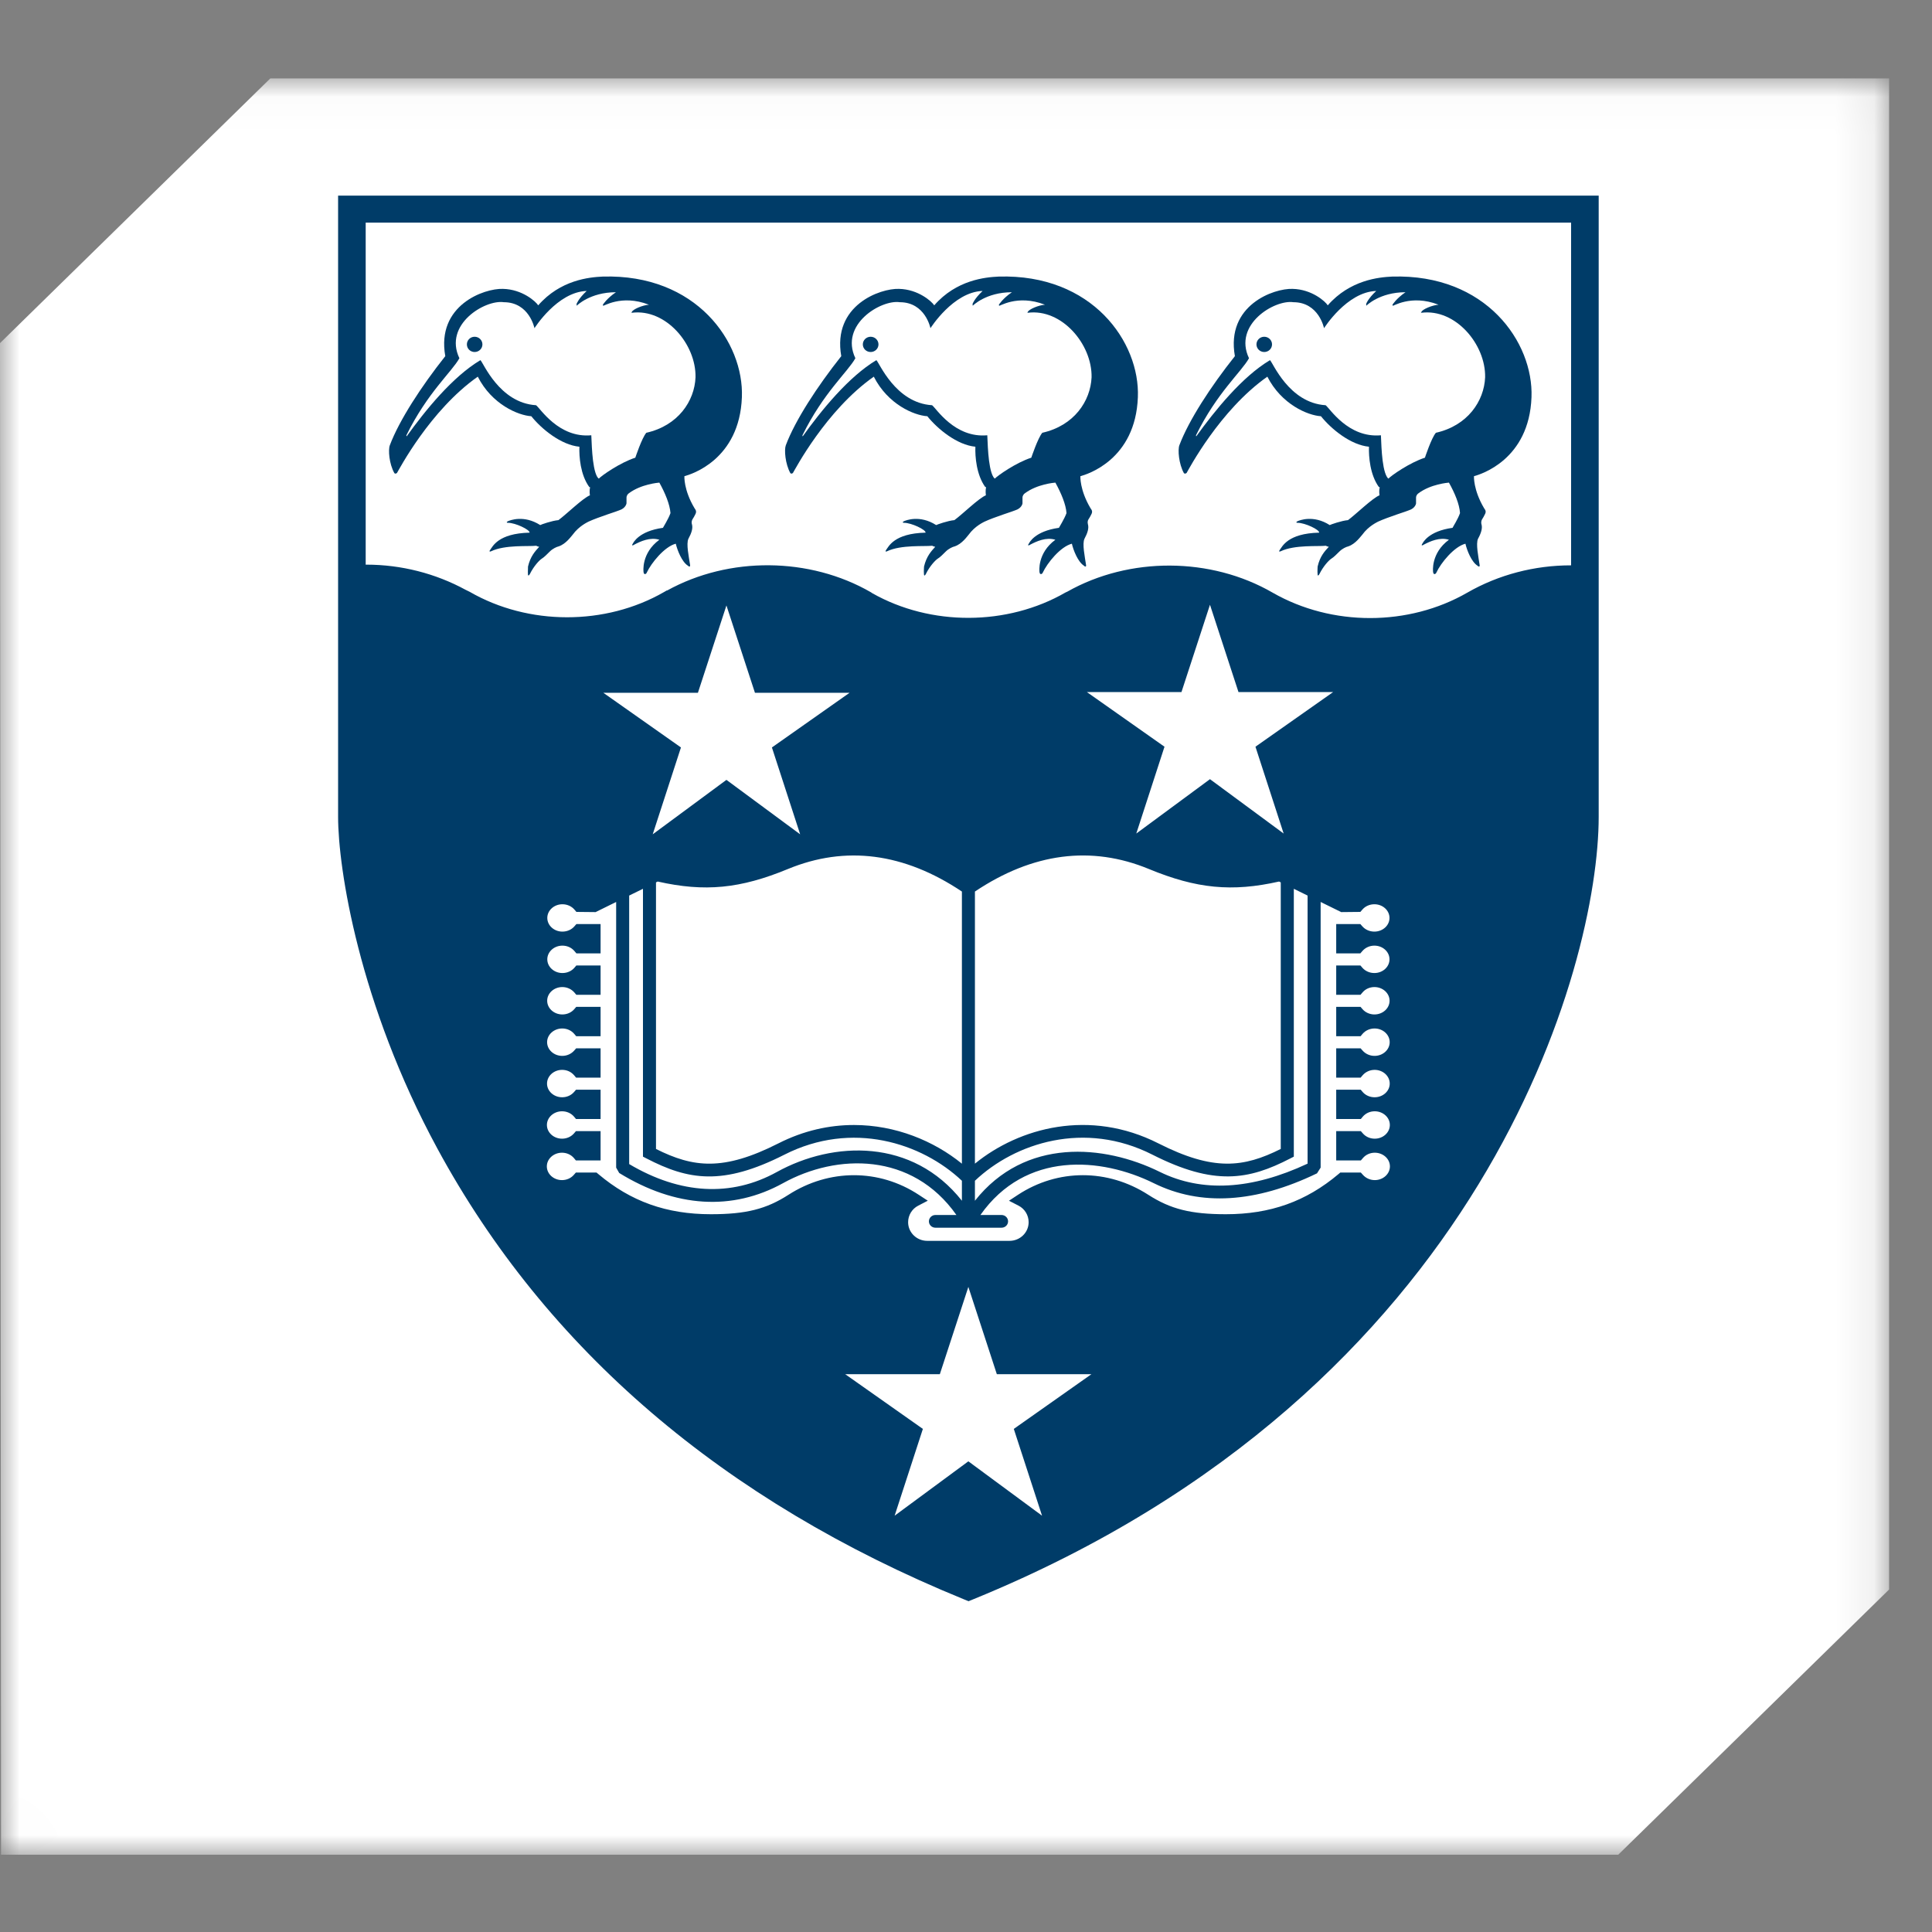 <?xml version="1.0" encoding="UTF-8"?>
<svg width="50px" height="50px" viewBox="0 0 50 50" version="1.1" xmlns="http://www.w3.org/2000/svg" xmlns:xlink="http://www.w3.org/1999/xlink">
    <rect x="0" y="0" width="50" height="50" fill="#808080" stroke="none"/>
    <!-- Generator: Sketch 44.1 (41455) - http://www.bohemiancoding.com/sketch -->
    <title>xxhdpi/ic_launcher_APP Copy 12</title>
    <desc>Created with Sketch.</desc>
    <defs>
        <polygon id="path-1" points="0.009 45.992 0.009 0.029 48.89 0.029 48.89 45.992"></polygon>
    </defs>
    <g id="Page-1" stroke="none" stroke-width="1" fill="none" fill-rule="evenodd">
        <g id="xxhdpi/ic_launcher_APP-Copy-12">
            <g id="UOA-NT-VR-4C" transform="translate(0, 2)">
                <g id="Group-3">
                    <mask id="mask-2" fill="white">
                        <use xlink:href="#path-1"></use>
                    </mask>
                    <g id="Clip-2"></g>
                    <polygon id="Fill-1" fill="#FFFFFF" mask="url(#mask-2)" points="6.996 0.029 48.89 0.029 48.89 39.136 41.88 46 0.027 46 0 6.88"></polygon>
                </g>
                <g id="Group-2" transform="translate(8.75, 2.604)">
                    <path d="M0.714,10.009 C0.72,10.009 0.724,10.009 0.731,10.009 C1.632,10.009 2.519,10.235 3.303,10.662 L3.304,10.662 L3.407,10.713 C4.927,11.589 6.92,11.59 8.435,10.718 L8.508,10.676 L8.514,10.679 C10.119,9.791 12.205,9.808 13.793,10.726 L13.821,10.746 C15.336,11.606 17.32,11.598 18.826,10.729 L18.872,10.708 C20.48,9.799 22.587,9.809 24.186,10.734 C25.721,11.614 27.707,11.607 29.223,10.734 C30.034,10.268 30.965,10.026 31.91,10.027 L31.91,1.157 L0.714,1.157 L0.714,10.009" id="Fill-4" fill="#FFFFFF"></path>
                    <path d="M16.167,27.44 C16.114,27.227 16.058,27.034 16.002,26.84 L15.458,26.84 C15.366,26.84 15.29,27.019 15.29,27.24 C15.29,27.46 15.366,27.639 15.458,27.639 L17.17,27.639 C17.263,27.639 17.339,27.46 17.339,27.24 C17.339,27.019 17.263,26.84 17.17,26.84 L16.623,26.84 C16.567,27.033 16.511,27.226 16.458,27.44 L16.167,27.44" id="Fill-5" fill="#FFFFFF"></path>
                    <path d="M16.002,26.95 C16.076,27.054 16.15,27.157 16.219,27.271 L16.604,27.271 C16.672,27.157 16.747,27.054 16.82,26.95 L16.634,26.95 L16.634,26.471 C16.558,26.564 16.482,26.656 16.411,26.759 C16.34,26.656 16.264,26.565 16.189,26.471 L16.189,26.95 L16.002,26.95" id="Fill-6" fill="#FFFFFF"></path>
                    <polyline id="Fill-7" fill="#FFFFFF" points="10.788 13.325 10.05 11.065 9.312 13.325 6.864 13.325 8.873 14.74 8.142 16.988 10.05 15.579 11.958 16.988 11.227 14.74 13.237 13.325 10.788 13.325"></polyline>
                    <polyline id="Fill-8" fill="#FFFFFF" points="23.302 13.307 22.564 11.047 21.826 13.307 19.379 13.307 21.387 14.721 20.657 16.968 22.564 15.561 24.471 16.968 23.741 14.721 25.751 13.307 23.302 13.307"></polyline>
                    <polyline id="Fill-9" fill="#FFFFFF" points="17.048 30.96 16.311 28.701 15.573 30.96 13.124 30.96 15.134 32.376 14.403 34.622 16.311 33.215 18.218 34.622 17.487 32.376 19.496 30.96 17.048 30.96"></polyline>
                    <path d="M31.91,10.027 C30.965,10.026 30.034,10.268 29.223,10.734 C27.707,11.607 25.721,11.614 24.186,10.734 C22.587,9.809 20.48,9.799 18.872,10.708 L18.826,10.729 C17.32,11.598 15.336,11.606 13.821,10.746 L13.793,10.726 C12.205,9.808 10.119,9.791 8.514,10.679 L8.508,10.676 L8.435,10.718 C6.92,11.59 4.927,11.589 3.407,10.713 L3.304,10.662 L3.303,10.662 C2.519,10.235 1.632,10.009 0.731,10.009 C0.724,10.009 0.72,10.009 0.714,10.009 L0.714,1.157 L31.91,1.157 L31.91,10.027 Z M14.403,34.622 L15.134,32.376 L13.124,30.96 L15.573,30.96 L16.311,28.701 L17.048,30.96 L19.496,30.96 L17.487,32.376 L18.218,34.622 L16.311,33.215 L14.403,34.622 Z M11.958,16.988 L10.05,15.579 L8.142,16.988 L8.873,14.74 L6.864,13.325 L9.312,13.325 L10.05,11.065 L10.788,13.325 L13.237,13.325 L11.227,14.74 L11.958,16.988 Z M24.471,16.968 L22.564,15.561 L20.657,16.968 L21.387,14.721 L19.379,13.307 L21.826,13.307 L22.564,11.047 L23.302,13.307 L25.751,13.307 L23.741,14.721 L24.471,16.968 Z M16.481,25.511 L16.481,18.469 C17.978,17.467 19.492,17.27 20.984,17.886 C22.215,18.395 23.134,18.485 24.352,18.21 L24.396,18.232 L24.396,25.131 C23.434,25.612 22.658,25.711 21.23,24.987 C19.453,24.086 17.63,24.576 16.481,25.511 Z M21.075,25.279 C22.671,26.088 23.561,25.937 24.644,25.376 L24.734,25.33 L24.734,18.398 L25.09,18.573 L25.09,25.511 C23.639,26.19 22.353,26.261 21.265,25.724 C19.821,25.012 17.776,24.833 16.481,26.471 L16.481,25.954 C17.517,24.972 19.322,24.389 21.075,25.279 Z M8.227,25.131 L8.227,18.232 L8.271,18.21 C9.489,18.485 10.409,18.395 11.641,17.886 C13.131,17.271 14.645,17.467 16.144,18.469 L16.144,25.512 C15.42,24.923 14.428,24.511 13.35,24.511 C12.716,24.511 12.051,24.653 11.394,24.987 C9.966,25.711 9.189,25.613 8.227,25.131 Z M7.98,25.376 C9.063,25.938 9.953,26.089 11.55,25.279 C13.302,24.39 15.106,24.973 16.144,25.954 L16.144,26.471 C14.867,24.855 12.822,24.916 11.353,25.728 C10.175,26.379 8.856,26.307 7.533,25.522 L7.533,18.573 L7.89,18.398 L7.89,25.33 L7.98,25.376 Z M17.596,26.317 L17.362,26.471 L17.611,26.599 C17.771,26.682 17.871,26.846 17.871,27.027 C17.871,27.293 17.649,27.509 17.377,27.509 L15.246,27.509 C14.974,27.509 14.752,27.293 14.752,27.027 C14.752,26.846 14.852,26.682 15.012,26.599 L15.261,26.47 L15.027,26.317 C14.513,25.979 13.933,25.81 13.35,25.81 C12.767,25.81 12.182,25.979 11.657,26.316 C11.08,26.688 10.554,26.82 9.648,26.82 C8.5,26.82 7.574,26.49 6.735,25.781 L6.687,25.741 L6.154,25.741 L6.103,25.799 C6.028,25.887 5.915,25.937 5.794,25.937 C5.578,25.937 5.402,25.778 5.402,25.582 C5.402,25.387 5.578,25.228 5.794,25.228 C5.916,25.228 6.029,25.279 6.104,25.368 L6.154,25.428 L6.793,25.428 L6.793,24.669 L6.156,24.669 L6.105,24.728 C6.03,24.815 5.917,24.865 5.796,24.865 C5.58,24.865 5.404,24.706 5.404,24.51 C5.404,24.315 5.58,24.156 5.796,24.156 C5.918,24.156 6.032,24.207 6.107,24.296 L6.157,24.356 L6.793,24.356 L6.793,23.597 L6.158,23.597 L6.107,23.656 C6.033,23.743 5.92,23.793 5.798,23.793 C5.582,23.793 5.407,23.634 5.407,23.439 C5.407,23.243 5.582,23.084 5.798,23.084 C5.921,23.084 6.031,23.134 6.109,23.225 L6.159,23.285 L6.793,23.285 L6.793,22.526 L6.161,22.526 L6.111,22.584 C6.035,22.671 5.922,22.722 5.801,22.722 C5.585,22.722 5.409,22.563 5.409,22.367 C5.409,22.172 5.585,22.013 5.801,22.013 C5.923,22.013 6.036,22.064 6.111,22.153 L6.162,22.213 L6.793,22.213 L6.793,21.454 L6.163,21.454 L6.112,21.513 C6.037,21.6 5.925,21.65 5.803,21.65 C5.587,21.65 5.411,21.491 5.411,21.295 C5.411,21.1 5.587,20.941 5.803,20.941 C5.925,20.941 6.038,20.993 6.115,21.082 L6.165,21.141 L6.793,21.141 L6.793,20.382 L6.166,20.382 L6.116,20.441 C6.041,20.528 5.928,20.578 5.805,20.578 C5.59,20.578 5.414,20.419 5.414,20.223 C5.414,20.028 5.59,19.869 5.805,19.869 C5.928,19.869 6.041,19.92 6.117,20.01 L6.167,20.069 L6.793,20.069 L6.793,19.311 L6.167,19.311 L6.116,19.369 C6.041,19.456 5.927,19.506 5.805,19.506 C5.59,19.506 5.414,19.347 5.414,19.152 C5.414,18.957 5.59,18.798 5.805,18.798 C5.928,18.798 6.042,18.849 6.117,18.937 L6.167,18.996 L6.664,19.001 L7.196,18.739 L7.196,25.614 L7.275,25.753 C8.735,26.651 10.203,26.742 11.519,26.014 C12.906,25.248 14.855,25.21 16.002,26.84 L15.458,26.84 C15.366,26.84 15.29,26.914 15.29,27.005 C15.29,27.096 15.366,27.169 15.458,27.169 L17.17,27.169 C17.263,27.169 17.339,27.096 17.339,27.005 C17.339,26.914 17.263,26.84 17.17,26.84 L16.623,26.84 C17.789,25.184 19.743,25.342 21.112,26.018 C22.324,26.616 23.744,26.53 25.334,25.762 L25.428,25.614 L25.428,18.739 L25.961,19.001 L26.456,18.996 L26.506,18.938 C26.582,18.849 26.696,18.798 26.819,18.798 C27.035,18.798 27.21,18.957 27.21,19.152 C27.21,19.347 27.035,19.506 26.819,19.506 C26.697,19.506 26.583,19.456 26.507,19.369 L26.456,19.311 L25.831,19.311 L25.831,20.069 L26.456,20.069 L26.507,20.01 C26.583,19.921 26.697,19.869 26.819,19.869 C27.035,19.869 27.21,20.028 27.21,20.223 C27.21,20.419 27.035,20.578 26.819,20.578 C26.697,20.578 26.583,20.528 26.507,20.44 L26.457,20.382 L25.831,20.382 L25.831,21.141 L26.46,21.141 L26.511,21.081 C26.585,20.992 26.698,20.941 26.82,20.941 C27.036,20.941 27.212,21.1 27.212,21.295 C27.212,21.491 27.036,21.65 26.82,21.65 C26.701,21.65 26.585,21.599 26.512,21.513 L26.461,21.454 L25.831,21.454 L25.831,22.213 L26.462,22.213 L26.512,22.153 C26.588,22.064 26.702,22.013 26.824,22.013 C27.039,22.013 27.215,22.172 27.215,22.367 C27.215,22.563 27.039,22.722 26.824,22.722 C26.702,22.722 26.589,22.671 26.513,22.584 L26.462,22.526 L25.831,22.526 L25.831,23.285 L26.463,23.285 L26.514,23.225 C26.59,23.136 26.704,23.084 26.825,23.084 C27.041,23.084 27.216,23.243 27.216,23.439 C27.216,23.634 27.041,23.793 26.825,23.793 C26.703,23.793 26.59,23.743 26.515,23.656 L26.465,23.597 L25.831,23.597 L25.831,24.356 L26.468,24.356 L26.518,24.296 C26.594,24.206 26.705,24.156 26.828,24.156 C27.044,24.156 27.219,24.315 27.219,24.51 C27.219,24.706 27.044,24.865 26.828,24.865 C26.707,24.865 26.594,24.815 26.519,24.727 L26.468,24.669 L25.831,24.669 L25.831,25.428 L26.469,25.428 L26.52,25.369 C26.595,25.279 26.708,25.228 26.829,25.228 C27.045,25.228 27.221,25.387 27.221,25.582 C27.221,25.778 27.045,25.937 26.829,25.937 C26.709,25.937 26.596,25.886 26.519,25.798 L26.468,25.741 L25.937,25.741 L25.89,25.781 C25.05,26.49 24.124,26.82 22.976,26.82 C22.07,26.82 21.544,26.688 20.966,26.316 C19.918,25.641 18.626,25.641 17.596,26.317 Z M-0,0.459 L-0,16.536 C-0,17.866 0.537,21.37 2.569,25.12 C5.386,30.317 9.965,34.239 16.178,36.779 L16.316,36.835 L16.454,36.779 C29.719,31.357 32.624,20.328 32.624,16.536 L32.624,0.459 L-0,0.459 L-0,0.459 Z" id="Fill-10" fill="#003C68"></path>
                    <path d="M5.179,3.298 C5.754,2.639 6.502,2.57 6.845,2.554 C9.273,2.48 10.505,4.256 10.45,5.676 C10.389,7.296 9.133,7.674 8.962,7.72 C8.962,7.72 8.94,8.072 9.222,8.545 C9.24,8.579 9.294,8.621 9.242,8.712 C9.233,8.732 9.186,8.819 9.172,8.835 C9.162,8.851 9.138,8.902 9.157,8.963 C9.187,9.067 9.146,9.194 9.066,9.339 C9.005,9.47 9.076,9.798 9.11,10.02 C9.116,10.067 9.083,10.069 9.052,10.035 C8.897,9.938 8.779,9.635 8.739,9.467 C8.445,9.543 8.105,9.967 7.989,10.213 C7.98,10.249 7.916,10.285 7.906,10.207 C7.901,10.188 7.843,9.712 8.314,9.365 C8.075,9.291 7.827,9.405 7.659,9.494 C7.647,9.506 7.576,9.537 7.629,9.462 C7.64,9.445 7.776,9.143 8.407,9.056 C8.415,9.035 8.547,8.832 8.602,8.675 C8.585,8.445 8.463,8.155 8.314,7.886 C8.291,7.888 7.841,7.924 7.524,8.163 C7.504,8.176 7.464,8.216 7.464,8.277 C7.464,8.338 7.464,8.41 7.464,8.41 C7.468,8.428 7.44,8.551 7.278,8.602 C7.264,8.615 6.732,8.779 6.478,8.897 C6.465,8.907 6.237,9.004 6.07,9.235 C6.034,9.272 5.9,9.474 5.706,9.537 C5.659,9.547 5.554,9.594 5.48,9.668 C5.405,9.741 5.337,9.814 5.273,9.853 C5.209,9.893 5.066,10.044 4.962,10.253 C4.945,10.282 4.915,10.32 4.913,10.253 C4.908,10.168 4.919,10.059 4.915,10.058 C4.976,9.795 5.099,9.662 5.205,9.547 C5.163,9.535 5.17,9.543 5.126,9.52 C4.931,9.543 4.323,9.489 3.959,9.663 C3.931,9.677 3.902,9.672 3.931,9.634 C3.998,9.545 4.135,9.2 4.956,9.181 C4.965,9.105 4.589,8.926 4.398,8.926 C4.338,8.926 4.374,8.893 4.398,8.884 C4.441,8.865 4.803,8.713 5.231,8.985 C5.248,8.972 5.538,8.87 5.702,8.857 C5.9,8.713 6.34,8.282 6.517,8.215 C6.513,8.189 6.5,8.097 6.521,8.005 L6.5,8 C6.27,7.683 6.235,7.214 6.245,6.957 C5.774,6.913 5.268,6.502 5,6.168 C4.659,6.146 3.979,5.862 3.615,5.144 C2.376,6.015 1.569,7.564 1.524,7.636 C1.495,7.658 1.479,7.658 1.457,7.642 C1.32,7.401 1.293,7.034 1.339,6.919 C1.58,6.278 2.152,5.396 2.774,4.613 C2.538,3.293 3.783,2.855 4.265,2.872 C4.767,2.882 5.117,3.2 5.179,3.298" id="Fill-11" fill="#003C68"></path>
                    <path d="M3.533,4.506 C3.422,4.506 3.333,4.418 3.333,4.309 C3.333,4.2 3.422,4.111 3.533,4.111 C3.645,4.111 3.735,4.2 3.735,4.309 C3.735,4.418 3.645,4.506 3.533,4.506 Z M7.606,3.49 C7.606,3.49 7.576,3.49 7.602,3.469 C7.63,3.399 7.881,3.293 8.045,3.282 C7.319,3 6.845,3.345 6.858,3.306 L6.852,3.282 C6.852,3.282 6.951,3.121 7.19,2.959 C6.517,2.959 6.174,3.309 6.174,3.309 L6.172,3.261 C6.172,3.261 6.218,3.126 6.433,2.926 C5.673,2.949 5.082,3.89 5.082,3.89 C5.082,3.89 4.949,3.217 4.288,3.217 C3.805,3.145 2.723,3.792 3.139,4.667 C2.946,5.017 2.311,5.559 1.77,6.656 C1.758,6.679 1.782,6.671 1.77,6.694 C2.258,6.015 2.964,5.144 3.683,4.717 C3.755,4.772 4.169,5.824 5.123,5.883 C5.231,5.96 5.706,6.738 6.553,6.661 C6.563,6.748 6.562,7.496 6.707,7.739 L6.744,7.784 C6.74,7.761 6.749,7.781 6.749,7.781 C6.817,7.707 7.296,7.368 7.692,7.241 C7.692,7.241 7.862,6.727 7.977,6.596 C8.801,6.411 9.225,5.775 9.25,5.16 C9.267,4.305 8.483,3.38 7.606,3.49 L7.606,3.49 Z" id="Fill-12" fill="#FFFFFF"></path>
                    <path d="M15.428,3.298 C16.002,2.639 16.751,2.57 17.094,2.554 C19.521,2.48 20.755,4.256 20.698,5.676 C20.637,7.296 19.381,7.674 19.21,7.72 C19.21,7.72 19.19,8.072 19.47,8.545 C19.489,8.579 19.543,8.621 19.491,8.712 C19.483,8.732 19.434,8.819 19.421,8.835 C19.408,8.851 19.388,8.902 19.405,8.963 C19.436,9.067 19.394,9.194 19.316,9.339 C19.254,9.47 19.325,9.798 19.357,10.02 C19.366,10.067 19.33,10.069 19.301,10.035 C19.147,9.938 19.028,9.635 18.99,9.467 C18.693,9.543 18.353,9.967 18.238,10.213 C18.227,10.249 18.165,10.285 18.153,10.207 C18.148,10.188 18.091,9.712 18.563,9.365 C18.323,9.291 18.076,9.405 17.907,9.494 C17.895,9.506 17.824,9.537 17.878,9.462 C17.888,9.445 18.025,9.143 18.655,9.056 C18.663,9.035 18.794,8.832 18.851,8.675 C18.835,8.445 18.711,8.155 18.563,7.886 C18.538,7.888 18.091,7.924 17.773,8.163 C17.753,8.176 17.712,8.216 17.712,8.277 C17.712,8.338 17.712,8.41 17.712,8.41 C17.717,8.428 17.69,8.551 17.526,8.602 C17.511,8.615 16.979,8.779 16.728,8.897 C16.713,8.907 16.485,9.004 16.318,9.235 C16.283,9.272 16.149,9.474 15.955,9.537 C15.906,9.547 15.803,9.594 15.728,9.668 C15.654,9.741 15.585,9.814 15.52,9.853 C15.458,9.893 15.313,10.044 15.21,10.253 C15.195,10.282 15.164,10.32 15.162,10.253 C15.154,10.168 15.166,10.059 15.164,10.058 C15.226,9.795 15.349,9.662 15.454,9.547 C15.413,9.535 15.418,9.543 15.374,9.52 C15.181,9.543 14.572,9.489 14.206,9.663 C14.179,9.677 14.152,9.672 14.179,9.634 C14.247,9.545 14.384,9.2 15.204,9.181 C15.215,9.105 14.837,8.926 14.647,8.926 C14.588,8.926 14.621,8.893 14.647,8.884 C14.69,8.865 15.051,8.713 15.478,8.985 C15.498,8.972 15.786,8.87 15.949,8.857 C16.149,8.713 16.588,8.282 16.764,8.215 C16.763,8.189 16.748,8.097 16.771,8.005 L16.748,8 C16.52,7.683 16.483,7.214 16.493,6.957 C16.022,6.913 15.518,6.502 15.249,6.168 C14.906,6.146 14.228,5.862 13.864,5.144 C12.624,6.015 11.816,7.564 11.771,7.636 C11.744,7.658 11.728,7.658 11.705,7.642 C11.571,7.401 11.542,7.034 11.587,6.919 C11.827,6.278 12.401,5.396 13.022,4.613 C12.788,3.293 14.032,2.855 14.515,2.872 C15.015,2.882 15.366,3.2 15.428,3.298" id="Fill-13" fill="#003C68"></path>
                    <path d="M13.783,4.506 C13.67,4.506 13.58,4.418 13.58,4.309 C13.58,4.2 13.67,4.111 13.783,4.111 C13.894,4.111 13.985,4.2 13.985,4.309 C13.985,4.418 13.894,4.506 13.783,4.506 Z M17.853,3.49 C17.853,3.49 17.825,3.49 17.849,3.469 C17.878,3.399 18.131,3.293 18.294,3.282 C17.568,3 17.094,3.345 17.107,3.306 L17.101,3.282 C17.101,3.282 17.199,3.121 17.438,2.959 C16.764,2.959 16.424,3.309 16.424,3.309 L16.42,3.261 C16.42,3.261 16.466,3.126 16.68,2.926 C15.922,2.949 15.33,3.89 15.33,3.89 C15.33,3.89 15.198,3.217 14.536,3.217 C14.054,3.145 12.972,3.792 13.387,4.667 C13.194,5.017 12.56,5.559 12.02,6.656 C12.008,6.679 12.03,6.671 12.02,6.694 C12.506,6.015 13.214,5.144 13.93,4.717 C14.003,4.772 14.419,5.824 15.372,5.883 C15.478,5.96 15.955,6.738 16.801,6.661 C16.811,6.748 16.81,7.496 16.957,7.739 L16.993,7.784 C16.989,7.761 16.998,7.781 16.998,7.781 C17.065,7.707 17.545,7.368 17.94,7.241 C17.94,7.241 18.111,6.727 18.225,6.596 C19.05,6.411 19.472,5.775 19.5,5.16 C19.516,4.305 18.73,3.38 17.853,3.49 L17.853,3.49 Z" id="Fill-14" fill="#FFFFFF"></path>
                    <path d="M25.612,3.298 C26.19,2.639 26.938,2.57 27.278,2.554 C29.709,2.48 30.939,4.256 30.885,5.676 C30.825,7.296 29.566,7.674 29.396,7.72 C29.396,7.72 29.376,8.072 29.656,8.545 C29.674,8.579 29.73,8.621 29.676,8.712 C29.668,8.732 29.62,8.819 29.607,8.835 C29.596,8.851 29.574,8.902 29.59,8.963 C29.621,9.067 29.581,9.194 29.501,9.339 C29.441,9.47 29.51,9.798 29.543,10.02 C29.551,10.067 29.517,10.069 29.486,10.035 C29.332,9.938 29.213,9.635 29.175,9.467 C28.88,9.543 28.538,9.967 28.424,10.213 C28.412,10.249 28.351,10.285 28.34,10.207 C28.334,10.188 28.278,9.712 28.748,9.365 C28.51,9.291 28.261,9.405 28.092,9.494 C28.081,9.506 28.01,9.537 28.063,9.462 C28.075,9.445 28.21,9.143 28.842,9.056 C28.849,9.035 28.981,8.832 29.035,8.675 C29.021,8.445 28.899,8.155 28.748,7.886 C28.726,7.888 28.276,7.924 27.959,8.163 C27.938,8.176 27.897,8.216 27.897,8.277 C27.897,8.338 27.897,8.41 27.897,8.41 C27.903,8.428 27.876,8.551 27.713,8.602 C27.699,8.615 27.166,8.779 26.912,8.897 C26.9,8.907 26.671,9.004 26.505,9.235 C26.468,9.272 26.333,9.474 26.141,9.537 C26.092,9.547 25.989,9.594 25.915,9.668 C25.84,9.741 25.771,9.814 25.707,9.853 C25.643,9.893 25.5,10.044 25.396,10.253 C25.38,10.282 25.35,10.32 25.349,10.253 C25.341,10.168 25.352,10.059 25.35,10.058 C25.41,9.795 25.532,9.662 25.64,9.547 C25.598,9.535 25.604,9.543 25.561,9.52 C25.367,9.543 24.758,9.489 24.393,9.663 C24.366,9.677 24.338,9.672 24.366,9.634 C24.434,9.545 24.57,9.2 25.39,9.181 C25.402,9.105 25.023,8.926 24.832,8.926 C24.773,8.926 24.809,8.893 24.832,8.884 C24.875,8.865 25.237,8.713 25.663,8.985 C25.684,8.972 25.972,8.87 26.136,8.857 C26.333,8.713 26.774,8.282 26.951,8.215 C26.949,8.189 26.935,8.097 26.957,8.005 L26.935,8 C26.706,7.683 26.67,7.214 26.679,6.957 C26.208,6.913 25.704,6.502 25.436,6.168 C25.093,6.146 24.415,5.862 24.049,5.144 C22.811,6.015 22.003,7.564 21.959,7.636 C21.93,7.658 21.912,7.658 21.89,7.642 C21.756,7.401 21.728,7.034 21.772,6.919 C22.013,6.278 22.585,5.396 23.209,4.613 C22.973,3.293 24.217,2.855 24.701,2.872 C25.201,2.882 25.553,3.2 25.612,3.298" id="Fill-15" fill="#003C68"></path>
                    <path d="M23.968,4.506 C23.857,4.506 23.767,4.418 23.767,4.309 C23.767,4.2 23.857,4.111 23.968,4.111 C24.08,4.111 24.17,4.2 24.17,4.309 C24.17,4.418 24.08,4.506 23.968,4.506 Z M28.039,3.49 C28.039,3.49 28.01,3.49 28.036,3.469 C28.063,3.399 28.317,3.293 28.48,3.282 C27.753,3 27.278,3.345 27.293,3.306 L27.287,3.282 C27.287,3.282 27.386,3.121 27.624,2.959 C26.951,2.959 26.609,3.309 26.609,3.309 L26.607,3.261 C26.607,3.261 26.65,3.126 26.867,2.926 C26.107,2.949 25.516,3.89 25.516,3.89 C25.516,3.89 25.383,3.217 24.722,3.217 C24.238,3.145 23.158,3.792 23.574,4.667 C23.381,5.017 22.745,5.559 22.205,6.656 C22.194,6.679 22.216,6.671 22.205,6.694 C22.694,6.015 23.399,5.144 24.117,4.717 C24.189,4.772 24.604,5.824 25.557,5.883 C25.663,5.96 26.141,6.738 26.988,6.661 C26.998,6.748 26.996,7.496 27.144,7.739 L27.178,7.784 C27.176,7.761 27.184,7.781 27.184,7.781 C27.251,7.707 27.731,7.368 28.127,7.241 C28.127,7.241 28.296,6.727 28.411,6.596 C29.235,6.411 29.659,5.775 29.685,5.16 C29.701,4.305 28.917,3.38 28.039,3.49 L28.039,3.49 Z" id="Fill-16" fill="#FFFFFF"></path>
                </g>
            </g>
        </g>
    </g>
</svg>
